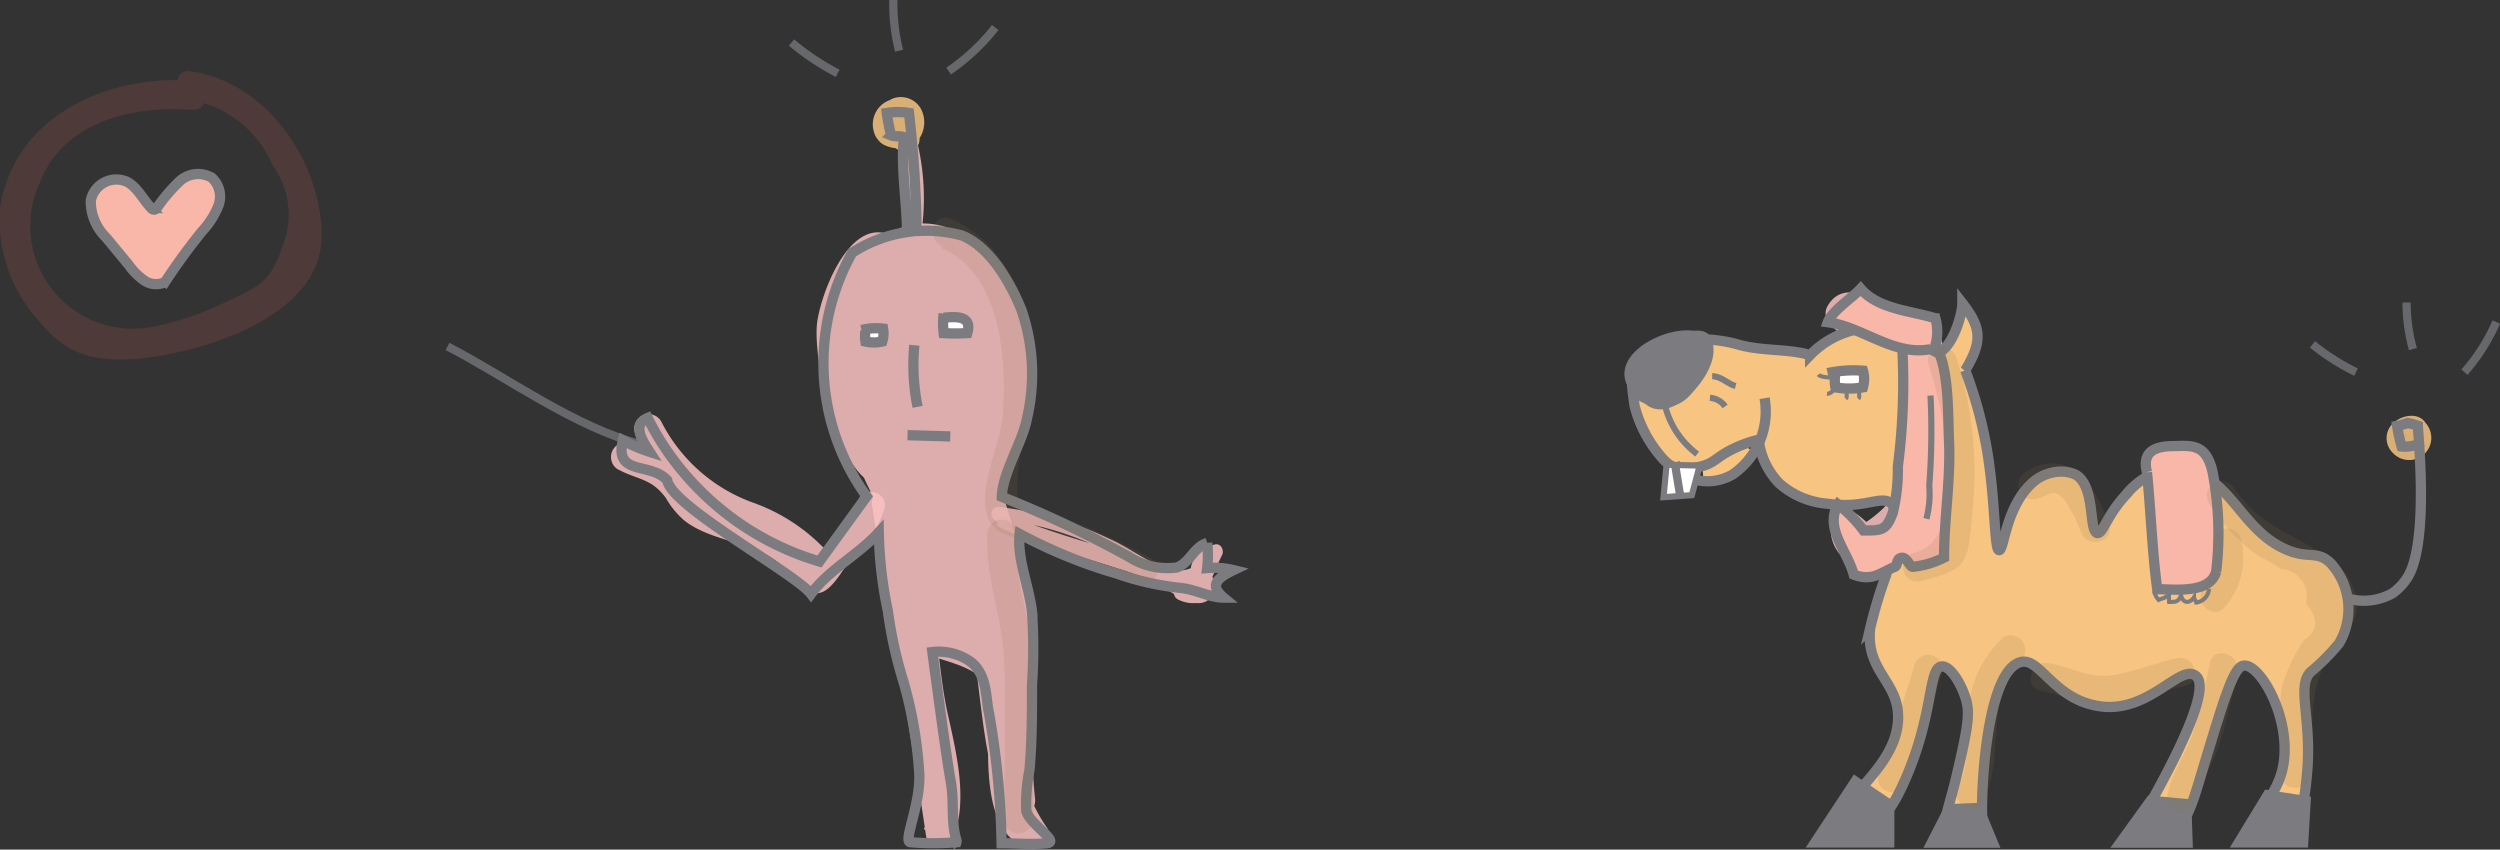<svg xmlns="http://www.w3.org/2000/svg" viewBox="0 0 121.73 41.37"><rect x="0" y="0" width="121.73" height="41.37" fill="#333333" stroke="none"/><defs><style>.cls-1{opacity:0.85;}.cls-2{fill:#fac1c2;}.cls-10,.cls-3{fill:#f7c481;}.cls-12,.cls-14,.cls-17,.cls-4,.cls-5{fill:none;}.cls-4{stroke:#67686b;}.cls-17,.cls-4{stroke-width:0.4px;}.cls-10,.cls-11,.cls-12,.cls-13,.cls-14,.cls-15,.cls-16,.cls-17,.cls-5,.cls-6{stroke:#7c7c80;}.cls-10,.cls-11,.cls-13,.cls-5,.cls-6{stroke-width:0.5px;}.cls-16,.cls-6,.cls-9{fill:#fff;}.cls-7{opacity:0.14;}.cls-8{fill:#896b4a;}.cls-9{stroke:#f7c481;}.cls-11{fill:#f9b7a9;}.cls-12,.cls-15,.cls-16{stroke-width:0.3px;}.cls-13,.cls-15{fill:#7c7c80;}.cls-14{stroke-width:0.2px;}.cls-18{fill:#f2695d;}</style></defs><title>Asset 5</title><g id="Layer_2" data-name="Layer 2"><g id="Layer_1-2" data-name="Layer 1"><g class="cls-1"><path class="cls-2" d="M43.77,25.1A10.13,10.13,0,0,1,43,24a8.43,8.43,0,0,1-.62-1,10.3,10.3,0,0,1-1.32-4.56c0-.64,0-1.27,0-1.91a6.28,6.28,0,0,1,.11-1.63c.31-1,1.18-2.46,2.32-2.64a5.18,5.18,0,0,1,3.11.09,3.86,3.86,0,0,1,1.78,2.72,13.79,13.79,0,0,1,0,4.17,19.35,19.35,0,0,1-.78,3.38c-.08.28-.24,1.27-.52,1.41a1.19,1.19,0,0,1-.19-.86,15.9,15.9,0,0,1,0-2.3c0-.78.11-1.7.12-2.55a11.43,11.43,0,0,0,0-1.56,5.53,5.53,0,0,0-.75-1.43,5.64,5.64,0,0,1-.54-1.15,2.87,2.87,0,0,0-.34-.64,1.2,1.2,0,0,0-1-.16c-.85.06-.66.9-.67,1.54A43.67,43.67,0,0,0,43.6,21c.06.64.18,1.21.25,1.78a1.94,1.94,0,0,1,.13.85,1.86,1.86,0,0,1-.34-.64,13.41,13.41,0,0,1-.61-1.5,25.29,25.29,0,0,1-.7-3.34c-.06-.71,0-1.41-.1-2.12,0-.35-.13-.71-.12-1.13l0,1c-.09.64-.24,1.19-.32,1.83a5.81,5.81,0,0,0,.15,3.12,19.06,19.06,0,0,0,1.09,2c.13.21.28.5.48.78.07.07.13.35.28.43a2.54,2.54,0,0,0-.27-.79,15.93,15.93,0,0,1-.53-1.71,12.08,12.08,0,0,1-.56-3.27,20,20,0,0,1,.06-2.19c.08-.35.17-1.35.53-1.62.2.22.13.71.12,1,0,.92-.12,1.91-.21,2.9a19.67,19.67,0,0,0-.11,2.19,6.05,6.05,0,0,1,0,1.13A8.1,8.1,0,0,1,42,18.82c-.12-.92-.25-1.85-.3-2.77a3.52,3.52,0,0,1,.44-2.24,2.13,2.13,0,0,1,1.64-.6c.28,0,.5.15.21.36s-.49.06-.72.2c.42.29,1.14-.33,1.49,0s0,1.41,0,1.77a48,48,0,0,0-.42,6.36c0-1.34,0-2.62.11-3.89a16.4,16.4,0,0,1,.48-2.68c.08-.21.08-.85.31-.91.35.43.25,1.28.32,1.78l.16,2.34c.05,1,.1,2,.07,3a13.78,13.78,0,0,1,.36-3.39c.16-.57.31-1.2.46-1.76a1.67,1.67,0,0,0,.16-.57,4.39,4.39,0,0,0-2.13-3.16.65.65,0,0,0-.71,0,3.05,3.05,0,0,0-.72.62,2.19,2.19,0,0,0-.89,1.6c.35-.06.44-.63.58-.83.15-.43.53-1.2.39-1.62s-.42-.36-.7-.3-.43.42-.65.62a3.06,3.06,0,0,0-.65.69,2.92,2.92,0,0,0-.51.77,5.94,5.94,0,0,0-.4,2.19,6.17,6.17,0,0,0,.44,2.77A16.77,16.77,0,0,0,42.1,21.7a6.11,6.11,0,0,0,.69,1.15c.14.14.28.29.42.29.35,0,.28-.13.36-.49.19-2.55.15-5.17.17-7.71A7.13,7.13,0,0,1,44,13.18a1,1,0,0,1,.23-.63,2.18,2.18,0,0,1,.33.86l.59,1.93c.2.72.32,1.42.52,2,.06.21.13.78.33.86a8,8,0,0,0-.18-1.28c-.06-.78-.17-1.57-.16-2.34a10.66,10.66,0,0,1,0-2.12c.35,0,.7.44,1,.66a2.49,2.49,0,0,1,.68,1.36,17.85,17.85,0,0,1,.21,3.4c0,1.13,0,2.19-.1,3.33.09-1.13.48-2.26.57-3.38a4.64,4.64,0,0,0,0-1,2.5,2.5,0,0,0-.54-.94,10.11,10.11,0,0,0-3.05-3c-.21-.15-.84-.51-.84-.79s.86-.26,1.07-.26a4,4,0,0,1,2.4.48c1.39,1,1.77,3.05,1.86,4.64a13.64,13.64,0,0,1,0,1.7,5,5,0,0,1-.18,1.77,9.21,9.21,0,0,1-.6,1.19,16.21,16.21,0,0,1-.54,2c-.27-.57.31-1.27.53-1.69a6.39,6.39,0,0,0,.45-2.8,16.87,16.87,0,0,0-.21-3.26,6.63,6.63,0,0,1-.31-1.19,3,3,0,0,0-.19-.86c0,.42.41.71.62,1.08A6.64,6.64,0,0,1,48.9,16a6.88,6.88,0,0,1,.29,2.7,3.87,3.87,0,0,0,0-1.27,5.3,5.3,0,0,0-.33-1.14,9.43,9.43,0,0,1-.32-1.35,10.08,10.08,0,0,1-.33-1.14c0,.57,1,1,1.22,1.55a4,4,0,0,1,.25,1.84A32.76,32.76,0,0,1,49,20.7,12.31,12.31,0,0,1,47.8,24.2a1.14,1.14,0,0,1-.29.49c-.3.56-.49.06-.7-.37-.67-1.57-.63-3.48-.85-5.19-.06-.57-.19-1.14-.25-1.71a2.54,2.54,0,0,0-.13-.78,8,8,0,0,0-.05,1.84l-.12,4.18c0,1.2-.12,2.48-.11,3.68-.1-1.63-.22-3.12-.25-4.75A14.29,14.29,0,0,0,45,18.12c0,.28.06.71.05,1,0,1.56.08,3,0,4.6a15.28,15.28,0,0,0,.06,3.61,2.48,2.48,0,0,1-.4-1c-.26-.86-.46-1.85-.72-2.77a4.35,4.35,0,0,0-.73-2.28,2.12,2.12,0,0,0,.27.72,21.78,21.78,0,0,1,1.07,2.71,21.18,21.18,0,0,0,1,2.71.45.45,0,0,0,0-.42c-.06-.78-.25-1.56-.37-2.34a16.47,16.47,0,0,1-.37-3.77c.54,1.5.71,3.13,1.17,4.63.26.86.53,1.64.87,2.5a9.48,9.48,0,0,0,.4.86c-.37-2.41-1.24-4.7-1.12-7.18A29.4,29.4,0,0,1,47.09,26c.2.72.4,1.35.59,2,.06.28.13.64.34.79a1.38,1.38,0,0,0,.09-.57c-.12-1.06-.31-2.2-.42-3.33a26,26,0,0,1-.36-2.63,2.37,2.37,0,0,1,0-.71c.21.36.19.93.4,1.35a16,16,0,0,0,1.15,2.5,2.87,2.87,0,0,1,.47,1.49,14.49,14.49,0,0,0,0,2.48,19.4,19.4,0,0,1,.31,2c0,1.2.09,2.4.06,3.61l-.07,2.26a4.9,4.9,0,0,0,0,1.77,7.15,7.15,0,0,0-.18-1.21,16.1,16.1,0,0,0-.08-1.81c-.19-1.07-.24-2.13-.36-3.19a23.63,23.63,0,0,0-.64-3,21.63,21.63,0,0,1-.85-3c-.06-.28-.19-1.07.1-1.2.21.08.21.36.27.57l.4,1.49c.14.49.26.93.4,1.42a2.51,2.51,0,0,0,.2.79,2.65,2.65,0,0,0-.06-.78c-.06-.49-.19-1-.25-1.42a5.08,5.08,0,0,0-.36-1.53c-.29.49,0,1.49.1,2,.05,1,.17,2,.29,3,.06.78.17,1.64.3,2.41a23.24,23.24,0,0,0,.48,4c-.13-.78-.46-1.56-.59-2.35-.19-1.14-.23-2.27-.42-3.33-.2-.72-.33-1.49-.59-2.21a4,4,0,0,0-.54-.94,1.75,1.75,0,0,0-.27-.64c-.22.35.18,1.49.24,1.92a9.83,9.83,0,0,1,.4,1.35,2.48,2.48,0,0,1-.34-.57,16.29,16.29,0,0,1-1-2.29c-.21-.5-.33-1.07-.53-1.57a.55.55,0,0,0-.21-.5,1.24,1.24,0,0,0,.13.71A10,10,0,0,1,46,28.61a6.37,6.37,0,0,0,.19,1.14,2.7,2.7,0,0,1,.2.72c-.21-.15-.35-.5-.48-.64-.27-.57-.54-1.22-.81-1.85s-.6-1.57-.93-2.36a1.54,1.54,0,0,0-1-.94c-.08.21.2.72.26,1a6,6,0,0,1,.25,1.21c.19,1,.31,1.92.51,2.85.13.71.32,1.42.38,2.13s.11,1.41.17,2.2a20.18,20.18,0,0,0,.85,3.42A10.74,10.74,0,0,1,45.7,39c0,.5-.24,1.41,0,1.77.28-.06.15-.85.16-1.06a18.51,18.51,0,0,0,.06-2,15.65,15.65,0,0,0-.32-1.78c-.13-.35-.2-.79-.32-1.21a12.22,12.22,0,0,1-.64-3.2,18.61,18.61,0,0,0-.37-2.77c-.06-.35,0-1.27-.4-1.42-.15.28.13.71.26,1a6.9,6.9,0,0,0,.53,1.57c.13.35.47,1.14.89,1.3.08-.43-.33-1.14-.47-1.49s-.19-.93-.32-1.35a3.51,3.51,0,0,0,1.08,2.43,2.92,2.92,0,0,0,1.06.52c.71.16,2,.82,1.73,1.73-.28,0-.48-.71-.68-.93a2.7,2.7,0,0,0-1-.8c-.64-.16-1.48.11-2.12-.06s-.62-.79-.68-1.22A6.76,6.76,0,0,1,44,27.93c0-.92.27-2.61,1.33-2.87s1.46,1,1.8,1.73.46,1.78,1.09,1.93c.35.08.79-.27,1,.09a1.2,1.2,0,0,1,.06.85l-.05,1.84-.11,3.68a38.85,38.85,0,0,0,.12,4.11c.06.35.13.64.19,1s.42.43.91.52c-.56-.3-.54-1.08-.67-1.57s-.27-.72-.4-1.14c-.2-.65-.25-1.28-.45-2a35.67,35.67,0,0,1-.69-4c-.06-.71-.18-1.42-.31-2.13-.06-.42-.34-.71-.4-1.14"/><path class="cls-2" d="M44.41,24.77A17.72,17.72,0,0,1,43,22.62L42,19.8q-1.93-4.47,2.76-3.92,3.53-2.28,3,.68a7.53,7.53,0,0,1-.08,2.75,13.24,13.24,0,0,1-1.13,4.37l1.27.21c-.49-2.14,1.33-11.33-3.07-11.22-3.55.09-1.71,9-1.4,11.13l1.3-.5c-1.41-2.68-1.48-5.49-1.75-8.39-.08-.86-1.38-1-1.4,0-.12,4.18-.62,5.89,1.72,9.59.4.62,1.56.3,1.3-.5-.92-2.6-2.17-6.31-.88-9l-1.27-.21c.6,2-.2,4.93-.21,7l1.37-.15c-.49-1.3-2.31-8-.39-8.51a.7.7,0,0,0,.15,1.37c1.57,0,.45,6,.42,7.45l1.4,0c.06-2.19-.26-5.12.76-7.13l-1.27-.21c.65,2.12.52,4.71.54,6.91a.7.7,0,1,0,1.4,0c.07-2.24,2.51-8.31-1.48-9.49-1.77-.52-2.9,1.06-3.36,2.6a.71.71,0,0,0,1.15.71c.82-.81,2-3.28.44-3.92-2-.79-3.36,3-3.51,4.35-.19,1.8,1,8,3.46,8,2.66-.07,1.12-9.46,1.7-11.09l-1.28.13c.7,1.78.82,4,1.83,5.71a.7.7,0,0,0,1.3-.5,30.63,30.63,0,0,1-.35-5.55L45.38,13c2,1,1.54,6,1.46,8.13,0,.76,1.23,1,1.36.23.59-3.55,1.15-5-1.52-7.64a6.45,6.45,0,0,0-1.21-1C43,11.08,48.26,16,48.22,15.9c.94,2-.48,5.42-1.12,7.49l1.36.23c.14-1.55.88-2.89.94-4.51a20.64,20.64,0,0,0-.68-5.44l-1.3.5a10.19,10.19,0,0,1,1.23,4.49l1.3,0a20.76,20.76,0,0,0-1.05-5.09l-1.31.53a5.85,5.85,0,0,1,1.4,3s-.89,6.37-1.79,6.67c.17-.05-.88-6.77-1-7.35-.13-.81-1.32-.61-1.37.15-.25,3.18-.19,6.5-.2,9.69l1.4,0c-.18-2.79,0-5.64-.4-8.41-.11-.77-1.42-.64-1.37.15.15,3.07-.08,6.15.16,9.21L45.76,27c-.8-2-.88-4.13-1.82-6.06-.34-.7-1.57-.25-1.3.5.79,2.1,1.56,4.23,2.41,6.3.27.67,1.3.34,1.31-.31.06-2.15-.63-4.39-.71-6.52L44.2,21c.79,2.75,1.28,5.54,2.51,8.15.35.74,1.44.25,1.3-.5a44.69,44.69,0,0,1-1.09-7l-1.37.15c.7,2.46.85,5,1.89,7.36.31.71,1.22.29,1.31-.31.35-2.36-.75-4.84-.7-7.23l-1.37.15c.85,2.94,1.94,5.76,2.21,8.83.25,2.88-.17,5.79.18,8.64l1.31-.29c-.36-2.32-.36-4.68-.79-7-.3-1.71-1.87-4.5-1.28-6.19L47,25.85A23.23,23.23,0,0,1,48.2,30a.72.72,0,1,0,1.43-.12h0A14.07,14.07,0,0,0,49,26a.7.7,0,0,0-1.37.15c-.31,3.61.51,8,1.19,11.54l1.36-.33C49.33,34,49,30.83,47.68,27.68c-.27-.65-1.32-.35-1.31.31A12.38,12.38,0,0,0,47,31.45l1.3-.5A34.56,34.56,0,0,1,46.24,26c-.31-.77-1.42-.23-1.3.5.23,1.33.4,2.68.76,4l1.19-.65c-1.37-1.82-1.32-4.82-3.43-6a.71.71,0,0,0-1,.76c.84,5.36,1.84,10.71,2.63,16.08.11.74,1.12.61,1.35,0,.69-1.74.12-4.06-.26-5.79-.61-2.58-.47-5.76-1.63-8.16a.71.71,0,0,0-1.31.31,7,7,0,0,0,1.87,4.36.71.71,0,0,0,1.19-.65c-.22-1.13-.48-1.53-.79-2.84a.7.7,0,0,0-1.36.33,4.76,4.76,0,0,0,1.22,2.71c.72.9,2.32.41,2.61,1.94l1.19-.65c-.62-.65-1-1.38-1.8-1.84s-1.8.12-2.5-.83a1.47,1.47,0,0,1,1.82-2.17c.21.09.23.81.4,1a8.19,8.19,0,0,1,1,.81c1.06,2-1.66,11.26,2.06,12.07.53.12,1.2-.45.82-1-2.29-3.28-1.59-8.15-2.87-11.79-.3-.84-1.66-.52-1.36.33,1.32,3.77.62,8.75,3,12.09l.82-1c-1.51-.32-.6-10.22-.67-11.29a.73.73,0,0,0-.49-.68c-1.69-.58-3.61-6.5-5.75-2.28-.59,1.17-.75,4,0,5.1,1.07,1.56,3.06,1.09,4.43,2.49a.71.71,0,0,0,1.19-.65c-.45-2.33-3.27-2.1-3.86-4.69l-1.36.33c.12.47.69,2.37.79,2.84L46,30.56c.25.26-1.46-2.5-1.49-3.36l-1.31.31c.88,1.83.67,4.46,1.12,6.44s1.44,4.47.66,6.44l1.35,0c-.79-5.35-1.69-10.69-2.63-16.08l-1,.76c1.58.86,2,4.17,3.13,5.69.42.57,1.37,0,1.19-.65a39.4,39.4,0,0,1-.76-4l-1.3.5a34.16,34.16,0,0,0,2.09,4.93c.39.65,1.52.28,1.3-.5A10.09,10.09,0,0,1,47.73,28l-1.31.31c1.3,3.1,1.54,6,2.35,9.29a.7.7,0,0,0,1.36-.33c-.62-3.34-1.42-7.7-1.14-11.09l-1.37.15a12.78,12.78,0,0,1,.61,3.51l1.41-.19a23.72,23.72,0,0,0-1.35-4.49.71.71,0,0,0-1.28.13c-.52,1.57.37,3.12.74,4.63.77,3,.82,6.2,1.29,9.3.14.9,1.45.54,1.36-.33-.32-2.84.1-5.77-.18-8.64C49.88,26.81,49,24.78,48,21.43a.7.7,0,0,0-1.37.15c-.07,2.39,1,4.87.7,7.23l1.31-.31c-.93-2.25-1.1-4.69-1.79-7.06-.21-.73-1.41-.68-1.37.15A47.58,47.58,0,0,0,46.65,29l1.3-.5c-1.18-2.5-1.63-5.18-2.38-7.81-.21-.73-1.41-.68-1.37.15.08,2.17.75,4.37.71,6.52l1.31-.31c-.79-1.94-1.54-4-2.28-6l-1.3.5c.95,1.89,1.06,4.1,1.82,6.06a.7.7,0,0,0,1.31-.31c-.24-3,0-6.13-.16-9.21l-1.37.15c.36,2.62.19,5.39.37,8,.05.88,1.39,1,1.4,0,0-3.19,0-6.5.2-9.69l-1.37.15c.43,2.7.24,5.94,1.63,8.39a.72.72,0,0,0,1,.29h0c1.67-.81,2.12-3.94,2.47-5.49.62-3,.58-4.11-1.08-6.53-.41-.61-1.53-.32-1.3.5a20.39,20.39,0,0,1,1,4.72c0,.89,1.41,1,1.4,0a12.87,12.87,0,0,0-1.4-5.19c-.31-.75-1.46-.25-1.3.5.8,3.5,0,6.19-.28,9.58a.7.7,0,0,0,1.36.23c1-3.38,2.27-6.83.48-10.28-.95-1.86-3.55-3.39-5.56-2a.72.72,0,0,0-.25,1l.08.11c.44.6.49.35,1,.91l2,1.7a7.44,7.44,0,0,1,.7,5.77l1.36.23c.08-2.76,1-7.84-2.13-9.36a.71.71,0,0,0-1.07.57,32.71,32.71,0,0,0,.39,5.92l1.3-.5c-1-1.6-1.09-3.94-1.83-5.71-.23-.61-1.1-.38-1.28.13-.6,1.67.46,7.41-.58,8.38l-.25.65A9.83,9.83,0,0,1,41,16.41c.13-1.4,2.71-3.92.76-2l1.15.71q.58-2.57,1.82-.11,2,1.06.66,3c.05,1-.34,2.55-.39,3.58l1.4,0c0-2.33.15-5-.58-7.28-.16-.53-1-.78-1.27-.21-1.17,2.31-.95,5.33-1,7.83a.7.7,0,1,0,1.4,0c.08-2.65.84-5.71.36-8.32a.71.71,0,0,0-.65-.53,10.4,10.4,0,0,0-1.49,0l.15,1.37c.79-.22,1-.21,1.33-1a.71.71,0,0,0-.46-.87c-5-1.66-2.84,7.46-2.16,9.27.26.69,1.36.71,1.37-.15.07-2.31.86-5.19.22-7.4-.15-.51-1-.79-1.27-.21-1.51,3.19-.38,7,.7,10.11l1.3-.5C42.65,21,42.76,18,42.83,14.83l-1.4,0c.33,3.18.42,6.19,2,9.06.39.74,1.4.25,1.3-.5-.31-2.13-.86-4.82-.3-7,.35-1.51-.05-2.65,1.31-.81,1.56,2,.19,6.13.75,8.56a.71.71,0,0,0,1.27.21c1.84-3.5,3.37-12.72-2.62-13.08-7.58-.42-4.37,10.58-1.93,14.07.51.73,1.75.05,1.23-.67Z"/></g><g class="cls-1"><path class="cls-2" d="M41.79,24.41a5.32,5.32,0,0,1-1.72,2.32c-.78.44,0,.25-.73-.15A21.91,21.91,0,0,0,37,25.45c-1.37-.58-2.62-.91-3.5-2.1s-1.34-1-2.67-1.7l-.21,1.27,1.2,0a.71.71,0,0,0,.72-.68,3.55,3.55,0,0,0-.26-1.5l-1.3.5a8.4,8.4,0,0,0,3.74,3.87c1.7.83,3.3,1.31,4.55,2.74.59.68,1.61-.28,1-1a9,9,0,0,0-3.56-2.36,8.09,8.09,0,0,1-4.5-3.94.7.7,0,0,0-1.3.5,3.07,3.07,0,0,1,.22,1.13l.72-.68a6.17,6.17,0,0,0-1.58.07.71.71,0,0,0-.21,1.27c1,.54,1.65.43,2.37,1.42a4.1,4.1,0,0,0,.91,1.1c1.29,1,3.22,1,4.51,2,.64.48,1,1.8,2.1,1.5.63-.17,1.16-1.27,1.51-1.68a5.51,5.51,0,0,0,1.59-2.35C43.35,24,42,23.54,41.79,24.41Z"/></g><g class="cls-1"><path class="cls-2" d="M48.64,25.28a15.43,15.43,0,0,1,6.18,2.07,9.65,9.65,0,0,0,3.65,1.47.34.34,0,0,0,.3-.16c.28-.53.46-1.1.73-1.62.13-.25-.06-.63-.38-.52-.57.19-1.2.66-1.14,1.36,0,.51.73.72.07.64s-1.16-.75-1.74-1.05a8.41,8.41,0,0,0-1.79-.61A53.87,53.87,0,0,1,49,25.07c-.37-.14-.65.46-.29.63,3.12,1.43,6.66,1.95,9.66,3.58l.2-.64-1-.11a.35.35,0,0,0-.21.66,1.62,1.62,0,0,0,1.14.13c.31,0,.53-.46.2-.64-3-1.65-6.54-2.19-9.66-3.58l-.29.63c2.66,1.08,5.71,1.43,8.11,3,.86.57,2,1.18,2.35-.2a.36.36,0,0,0-.23-.44l.28-.86-.38-.52c-1.18,2.31-3.22.24-4.81-.45a17.31,17.31,0,0,0-5.45-1.58.35.35,0,0,0,0,.7Z"/></g><g class="cls-1"><path class="cls-2" d="M44.88,11.23A11.68,11.68,0,0,0,44.68,7c-.15-.42-.82-.26-.68.17a11.19,11.19,0,0,1,.18,4,.35.35,0,0,0,.7,0Z"/></g><g class="cls-1"><path class="cls-3" d="M43.82,5.69h-.19c-.23,0-.3,0,0,.18-.19-.16.26.31.21.11s0-.06,0,0-.06.12,0,.07-.28-.33-.34-.28a1,1,0,0,0,0,.24s.4-.43.25-.28-.32-.29,0,.11l.2.5a2.67,2.67,0,0,1-.34.51h0s-.28-.25-.27-.3A.75.75,0,0,0,44.74,7h0A1.18,1.18,0,0,0,43,5.68a.78.78,0,0,0,0,1.35,1.58,1.58,0,0,0,1.51,0,1.42,1.42,0,0,0,.39-1.61,1.12,1.12,0,0,0-1.46-.61l-.13.07a1.25,1.25,0,0,0-.78,1.45c.15.72.72.81,1.35.79.89,0,.94-1.43,0-1.4Z"/></g><path class="cls-4" d="M31.28,21.65c-3.21-.78-6.78-3.4-9.49-4.78"/><path class="cls-5" d="M42.2,24.17a11.05,11.05,0,0,1-.71-11.86,6.61,6.61,0,0,1,5.36-.84c1.37.56,2.37,2.33,2.89,3.63A9.58,9.58,0,0,1,50,20.4c-.21,1.12-1.19,2.63-1.22,3.79A53.69,53.69,0,0,1,55,27.13a3.44,3.44,0,0,0,2.31.5c.62-.22.82-1,1.47-1.19a5.39,5.39,0,0,1,0,1.22,4,4,0,0,1,1.28.1c-.69.33-1.25.7-.48,1.34-.68,0-1.33-.39-2.08-.47a13.78,13.78,0,0,1-3.15-.71A24.2,24.2,0,0,1,49.65,26c-.14,1.2.46,2.55.6,3.78a26.24,26.24,0,0,1,0,3.56c0,1.37,0,2.76-.12,4.13a8.71,8.71,0,0,0-.16,2c.14.66,1.67,1.52,1,1.59s-1.6,0-2.2,0a40.75,40.75,0,0,0-.61-6.32c-.17-.72-.07-1.83-.85-2.48a2.67,2.67,0,0,0-1.91-.51c.4,3,.7,5.21.89,6.27s0,2,.28,2.88a.18.18,0,0,1,0,.11,13.16,13.16,0,0,1-2.23,0c-.4,0,.5-1.82.42-3.37A20.83,20.83,0,0,0,44,33.22a21,21,0,0,1-.77-3.48,20.31,20.31,0,0,1-.44-3.82c-1,1.1-2.41,1.8-3.3,3-.77-1-6.8-4.26-7-5.53-.78-.9-2.6-.2-2.16-1.95a7.22,7.22,0,0,0,1.3.56c-.33-.51-.88-1.32-.09-1.65A12.84,12.84,0,0,0,33.28,23a13.73,13.73,0,0,0,6.62,4.34Z"/><path class="cls-5" d="M44.17,11.5c0-1.63-.31-3.24-.16-4.82-.21-.09-.4,0-.62-.09a9.2,9.2,0,0,1-.21-1.09,3.36,3.36,0,0,1,1.08,0,55.38,55.38,0,0,1,.37,5.74"/><path class="cls-5" d="M44.19,21.19l2.08.06"/><path class="cls-5" d="M44.52,16.81a10.27,10.27,0,0,0,.16,3"/><path class="cls-6" d="M45.95,15.27a3.86,3.86,0,0,0,0,.95,9.46,9.46,0,0,0,1.15,0c.25-.85-.52-.81-1.15-.75"/><path class="cls-6" d="M42.14,16.11a1.85,1.85,0,0,0,0,.52,1.9,1.9,0,0,0,.82,0A1.34,1.34,0,0,0,43,16a3,3,0,0,0-1.05.07"/><path class="cls-4" d="M40.79,3.57a12.15,12.15,0,0,1-2.25-1.5"/><path class="cls-4" d="M43.78,2.47A9.16,9.16,0,0,1,43.5,0"/><path class="cls-4" d="M46.19,3.46a10.06,10.06,0,0,0,2.27-2.12"/><g class="cls-7"><path class="cls-8" d="M45.84,12.08c2.89,1.22,3.18,5.38,3,8.09-.1,1.35-1.26,3.66-.75,5a1.54,1.54,0,0,0,.79.83,13.22,13.22,0,0,0,2.54.65,27.9,27.9,0,0,1,3.88,1.72c.8.41,1.54-.78.75-1.19-1-.53-2.09-1.06-3.17-1.53-.6-.25-3-.62-3.17-1-.63-1,.61-5,.58-6.14-.07-3.11-.93-6.56-4-7.86-.83-.35-1.23,1-.41,1.34Z"/></g><g class="cls-7"><path class="cls-8" d="M48.08,26c-.12,2.13.76,4.14.82,6.28.1,2.52,0,5.07,0,7.6a.7.7,0,0,0,1.4,0c0-2.53,0-5.07,0-7.6-.06-2.13-1-4.18-.82-6.28a.7.7,0,1,0-1.4,0Z"/></g><path class="cls-2" d="M107.37,27.07c-1.23,0-.74-2.28-.5-3l-1.2.32c.16.15,0,1.28,0,1.53a9.81,9.81,0,0,0,.05,2,.71.71,0,0,0,1.35,0c.15-.62.32-1.25.5-1.86A4.58,4.58,0,0,0,108,24.6a5.22,5.22,0,0,0-.44-1.29,2.45,2.45,0,0,0-.4-1,2.1,2.1,0,0,0-1.88-.47c-.71.24-.77,1.08-.73,1.71a18.92,18.92,0,0,0,.6,3c.16.69-.12,2,.78,2.23a2.39,2.39,0,0,0,2.07-.54,2.51,2.51,0,0,0,.15-2.36.7.7,0,0,0-1.35.37,1.83,1.83,0,0,1,.14.64c0,.22-.59.61-.58.51l.33.3v-.39a3.14,3.14,0,0,0-.11-.76c-.11-.58-.3-1.14-.43-1.71a9,9,0,0,0-.21-1.41c-.06-.15,0-.39-.3-.24a.53.53,0,0,1,.48.14,4.15,4.15,0,0,1,.29.94c.36.94-.4,2.35-.63,3.32h1.35c-.21-1.13.5-3.21-.45-4.13a.71.71,0,0,0-1.17.31,6.59,6.59,0,0,0-.24,3.21,1.84,1.84,0,0,0,2.13,1.49h0a.7.7,0,0,0,0-1.4Z"/><g class="cls-1"><path class="cls-2" d="M93.37,15.58c-.32,0-2.88-.39-2.93.13a21.44,21.44,0,0,0,2.1,1.09l.71-1.21a8.22,8.22,0,0,1-1.4-.83L91.31,16c.81.12,1.22.15,1.5.8.42,1-.1,3.3-.13,4.42a.7.7,0,0,0,1.4,0c.08-1.32.18-2.63.27-3.94l-1.3.35c.5,1.14.21,2.76.18,4a12.92,12.92,0,0,1-.34,4.18l1.37.19c-.1-1.6.47-3.12.37-4.73a.71.71,0,0,0-1.3-.35,13.89,13.89,0,0,0-1.5,3.72c-.51,1.8-.55.91-1.62.26a.71.71,0,0,0-1.05.6,1.87,1.87,0,0,0,1,1.94.69.69,0,0,0,.71,0C93.69,25.71,94,23.14,94.21,20l-1.37.19c.37.88.06,2.37,0,3.29,0,1.16,0,2.31.06,3.47,0,.64,1,1,1.3.35.87-1.72.52-4.06.57-6,0-1.07.57-3.3-.14-4.23a.71.71,0,0,0-1.21,0l-.08.16,1.3.35a4.14,4.14,0,0,0-.15-1.22c-.19-.81-1.32-.57-1.37.19-.22,2.82.16,5.76-.15,8.56-.2,1.82-.76.62-1.85,1.2a1.31,1.31,0,0,0-.66,1l.67-.51h-.05c-.59-.68-1.58.31-1,1a1.12,1.12,0,0,0,1,.46.71.71,0,0,0,.67-.51,16.68,16.68,0,0,0,2-.09.69.69,0,0,0,.49-.49c.4-1.62,0-3.61,0-5.3s0-3.49.15-5.21L93,16.86l.1.84a.71.71,0,0,0,1.3.35l.08-.16H93.29c.45.58,0,2.86,0,3.52,0,1.5.32,3.87-.38,5.24l1.3.35a34.6,34.6,0,0,1,0-4.32,6.7,6.7,0,0,0-.11-2.82.7.7,0,0,0-1.37.19c-.1,1.56.12,3.43-1,4.67a5.81,5.81,0,0,1-1.1.85c-.38.26-.19,1-.14.06l-1.05.6c.85.53,1.2,2.43,2.64,1.5.58-.37.72-1.31.87-1.89a13.84,13.84,0,0,1,1.52-4.09l-1.3-.35c.1,1.6-.47,3.12-.37,4.73a.7.7,0,0,0,1.37.19c.59-1.5.35-3.38.4-5a9.86,9.86,0,0,0-.38-4.25c-.3-.69-1.26-.27-1.3.35-.09,1.31-.19,2.63-.27,3.94H94c0-1.17,0-2.35.07-3.52a6.67,6.67,0,0,0,.1-2.11c-.52-.89-1.64-.81-2.57-.94a.7.7,0,0,0-.54,1.28,8.22,8.22,0,0,0,1.4.83c.79.42,1.5-.77.71-1.21-1.08-.61-3.25-2.42-4.18-.79a.69.69,0,0,0,0,.71c1,1.38,2.71,1.44,4.3,1.48a.7.7,0,0,0,0-1.4Z"/></g><path class="cls-9" d="M82.92,23.08A2.92,2.92,0,0,0,85.1,21.8"/><path class="cls-10" d="M92.11,24.53c-.5-.46-1.32.27-3.09,0a4,4,0,0,1-2.39-1,3.69,3.69,0,0,1-1-2.12,6.15,6.15,0,0,0-1.39.52c-.68.36-.82.65-1.46.79-.93.2-1.38.17-1.94-.53a6.1,6.1,0,0,1-1.25-2.43c-.13-1-.33-1.76.47-2.43,1.16-1,3.22-.94,4.59-.55,1.14.33,2.41.19,3.49.51a4.4,4.4,0,0,1,4.66-1.08c.33.14,1.16,1,1.39,1,.78,0,1.36-1.8,1.36-2.45.92,1.18,1,1.85.14,3.27a20.53,20.53,0,0,1,1.08,4c.4,2.45.33,4.75.57,4.76s.31-2,1.52-3.19A2.09,2.09,0,0,1,100,23a1.72,1.72,0,0,1,1.06.11c1,.57.62,2.76,1.07,2.85.29,0,.43-.83,1.37-1.85a3.68,3.68,0,0,1,2.77-1.39,1.72,1.72,0,0,1,.48.14c2,.83,2.48,2.89,4.42,3.83,1.21.59,1.61.06,2.31.73a3.29,3.29,0,0,1,.41,3.91l-.16.19a10.08,10.08,0,0,1-1.2,1.18c-.74.67.06,2.32-.2,5-.1,1.12-.23,2.29-1,2.72-.52.27-1.29.21-1.49-.15s.68-1.17,1.13-2.28c.95-2.35-.8-5.65-1.7-5.58-.49,0-.94,1.52-1.84,4.47-.65,2.13-.92,3.39-1.84,3.7a3.94,3.94,0,0,1-1.79,0h0c.32-.49.8-1.25,1.32-2.22.66-1.23,2.57-4.8,1.81-5.44s-2.24,1.77-4.61,1.48-3-2.52-4-2.14c-1.72.61-1.92,7.16-1.77,7.94a.39.39,0,0,1,0,.25c-.2.4-1.25.49-1.65.1s-.09-.87.35-2.69c.6-2.52.66-3.13.49-3.76-.22-.78-.78-1.71-1.21-1.65-.64.1-.37,2.32-1.74,5.46-.75,1.73-1.33,2.2-1.86,2.23a1,1,0,0,1-.87-.37c-.55-.93,2.25-2.34,2.36-4.71.09-1.87-1.58-2.32-1.36-4.46A22.75,22.75,0,0,1,91.84,28C92.27,25.93,92.55,24.93,92.11,24.53Z"/><path class="cls-5" d="M79.7,18c.47,4.13,4.49-.52,3.25-1.45-1.08-.82-4.75.84-3.25,2.45"/><path class="cls-11" d="M94.12,16.65c.81,1,.72,3.5.78,4.8.09,1.88-.24,3.8-.24,5.7a4.35,4.35,0,0,1-1.52.45c-.16,0-.29-.49-.56-.44s-.15.37-.32.44c-.71.29-1.09.72-2,.38-.3-1.16-1.44-2.25-.76-3.42a6.81,6.81,0,0,1,1.24,1.27c.9,0,1.1,0,1.42-.85a8.93,8.93,0,0,0,.25-2.27A31.89,31.89,0,0,0,92.63,17"/><path class="cls-11" d="M94,17c-1.76.36-3.33-1.09-5-1.31.2-.55,1.18-1.18,1.6-1.63.86,1,2.45,1.07,3.64,1.44a2.43,2.43,0,0,1-.2,1.8"/><path class="cls-5" d="M81.55,22.55a1.71,1.71,0,0,0,.6.67,2.42,2.42,0,0,0,2.22-.12,3.72,3.72,0,0,0,1.55-3.71"/><path class="cls-12" d="M81,19.39a4.24,4.24,0,0,0,1.64,2.72"/><path class="cls-12" d="M94,19.26a35.2,35.2,0,0,1-.06,4.38,4.86,4.86,0,0,1-.14,1.62"/><path class="cls-12" d="M84,19.79a1,1,0,0,0-.74-.42"/><path class="cls-12" d="M83.37,18.32c.45,0,.74.37,1.14.48"/><path class="cls-13" d="M79.44,18.2c.08.84.36,1.2,1.17,1.32a3.1,3.1,0,0,0,.6,0c.67,0,1.06-.6,1.39-1.15s1.2-2.24-.2-2c-.88.16-2.58.72-3,1.67"/><path class="cls-14" d="M89.46,18.39c-.26,0-.8,0-.92-.15"/><path class="cls-14" d="M89.64,18.53c-.14.23-.44.67-.68.64"/><path class="cls-14" d="M89.88,18.79c0,.18.09.55,0,.63"/><path class="cls-14" d="M90.49,18.79c0,.18.09.55,0,.63"/><path class="cls-5" d="M91.93,27.84"/><path class="cls-11" d="M104.54,23c.19,1.9.25,3.81.5,5.69.83,0,2.59.24,2.87-.87a15.76,15.76,0,0,0-.17-4.81c-.28-1.28-.87-1.33-1.77-1.29-.57,0-1.76,0-1.43,1.27"/><path class="cls-14" d="M104.9,28.78a.78.78,0,0,0,.21.43c.21-.1.35-.07.51-.32a2.13,2.13,0,0,0,0,.42c.32,0,.46,0,.58-.33.08.39.41.44.63.1,0,.09.09.16.11.26a.72.72,0,0,0,.62-.67"/><path class="cls-6" d="M89.37,18.17a2,2,0,0,0,0,.69,3.77,3.77,0,0,0,1.34,0,1.46,1.46,0,0,0,0-.81,5.9,5.9,0,0,0-1.72.12"/><path class="cls-4" d="M114.72,18.12a11.31,11.31,0,0,1-2.12-1.35"/><path class="cls-4" d="M117.49,17a8.53,8.53,0,0,1-.31-2.27"/><path class="cls-4" d="M120,18.12a9.37,9.37,0,0,0,1.55-2.44"/><path class="cls-15" d="M90.31,37.92l1.78,1.2v2H88.2Z"/><path class="cls-15" d="M94.84,39.3l1.56-.06.78,1.89H93.9Z"/><path class="cls-15" d="M104.67,38.89l1.88.17.07,2.07h-3.57Z"/><path class="cls-15" d="M110.37,38.61l2,.31-.13,2.2h-3.4Z"/><g class="cls-1"><path class="cls-3" d="M117.29,21.27h0q.22,0,0-.11t-.1.06v.17q.31-.2.1-.15c-.06.12-.32-.21-.05.06-.48-.47-1.23.27-.74.74a1.08,1.08,0,0,0,1.61-1.44h0c-.35-.55-1.16-.39-1.58,0a1,1,0,0,0,0,1.47c.47.48,1.21-.26.74-.74Z"/></g><path class="cls-5" d="M117.94,21.51a1.35,1.35,0,0,1-.71.23,1.26,1.26,0,0,1-.29,0,8.56,8.56,0,0,1-.22-1,2.68,2.68,0,0,0,.52-.15h-.07a3,3,0,0,1,.56.14c0,.33.56,5.63-.49,7.36a2.67,2.67,0,0,1-.75.8,2.85,2.85,0,0,1-2.21.24"/><polygon class="cls-16" points="81.15 22.63 81 24.21 82.38 24.11 82.76 22.67 81.15 22.63"/><line class="cls-17" x1="81.55" y1="22.55" x2="81.8" y2="24.07"/><g class="cls-7"><path class="cls-8" d="M99.32,24.27c.54-.31.86-.41,1.25.14a7,7,0,0,1,.76,1.51c.32.83,1.67.47,1.35-.37A6.12,6.12,0,0,0,101.2,23a2.13,2.13,0,0,0-2.58,0,.7.7,0,0,0,.71,1.21Z"/></g><g class="cls-7"><path class="cls-8" d="M107.59,32.32a30,30,0,0,1-.8,3.33c-.32,1-1,1.91-1.24,3a.7.7,0,0,0,1.35.37c.26-1,.93-1.92,1.24-3a30,30,0,0,0,.8-3.33C109.1,31.81,107.75,31.43,107.59,32.32Z"/></g><g class="cls-7"><path class="cls-8" d="M97.45,31.13A5.36,5.36,0,0,0,95.92,34c-.25,1.44.1,3-.57,4.32-.4.8.81,1.51,1.21.71,1.13-2.26,0-5,1.89-6.93a.71.71,0,0,0-1-1Z"/></g><g class="cls-7"><path class="cls-8" d="M99.37,33.64c1.2.2,2,.8,3.31.67s2.46-.67,3.71-.91c.88-.17.51-1.52-.37-1.35s-2,.63-3.07.81c-1.25.22-2-.37-3.2-.57-.88-.15-1.26,1.2-.37,1.35Z"/></g><g class="cls-7"><path class="cls-8" d="M93.21,32.39c-.51,1.79-1.14,3.55-1.72,5.32-.28.86,1.07,1.23,1.35.37.58-1.77,1.21-3.53,1.72-5.32a.7.7,0,0,0-1.35-.37Z"/></g><g class="cls-7"><path class="cls-8" d="M93.91,17.77c.68,2.06,2.19,8.44-.75,9.17a.7.7,0,0,0,.37,1.35c2.32-.57,2.27-.85,2.5-3.26a18.17,18.17,0,0,0-.77-7.62c-.28-.85-1.63-.49-1.35.37Z"/></g><g class="cls-7"><path class="cls-8" d="M107.56,24.5a9.26,9.26,0,0,0,2.15,2.38c.41.31.94.5,1.34.82a1.36,1.36,0,0,1,1.24,1.69q.93,1.12-.1,1.77a8.81,8.81,0,0,0-1.07,2.23c-.24,1.4.13,2.88,0,4.3-.09.9,1.31.89,1.4,0,.23-2.29-.33-4.06,1.15-6.13.53-.74,1.15-1.24,1.1-2.24a2.77,2.77,0,0,0-1.23-2c-1.73-1.38-3.41-1.54-4.76-3.57-.5-.75-1.71,0-1.21.71Z"/></g><g class="cls-7"><path class="cls-8" d="M107.75,26.57a2.18,2.18,0,0,1-.43,2c-.58.68.41,1.68,1,1a3.66,3.66,0,0,0,.79-3.33.7.7,0,0,0-1.35.37Z"/></g><path class="cls-11" d="M8,13.75a1,1,0,0,1-1-.11,3.08,3.08,0,0,1-.73-.74L5.17,11.57a2.47,2.47,0,0,1-.75-1.8,1.27,1.27,0,0,1,1.52-1l.2.06c.54.26.81.87,1.22,1.3a.2.2,0,0,0,.15.08.21.21,0,0,0,.14-.1A8.32,8.32,0,0,1,8.73,8.84a1.33,1.33,0,0,1,1.58-.19A1.25,1.25,0,0,1,10.64,10a4,4,0,0,1-.8,1.26A31.18,31.18,0,0,0,7.9,13.94"/><g class="cls-7"><path class="cls-18" d="M9.34,3.93C5.34,3.63.68,5.58,0,10.15a7.29,7.29,0,0,0,1.89,5.47c1.34,1.65,2.63,2,4.77,1.85,3.11-.27,8.93-2,9-5.91C15.68,7.9,13,4,9.28,3.47c-.89-.12-.88,1.29,0,1.4a5.35,5.35,0,0,1,4,3.19,4.1,4.1,0,0,1,.45,4c-.59,1.73-1.19,1.93-2.81,2.68A14.15,14.15,0,0,1,7.4,15.92a5,5,0,0,1-5.47-7c1.12-3,4.57-3.8,7.41-3.57.9.07.89-1.33,0-1.4Z"/></g></g></g></svg>